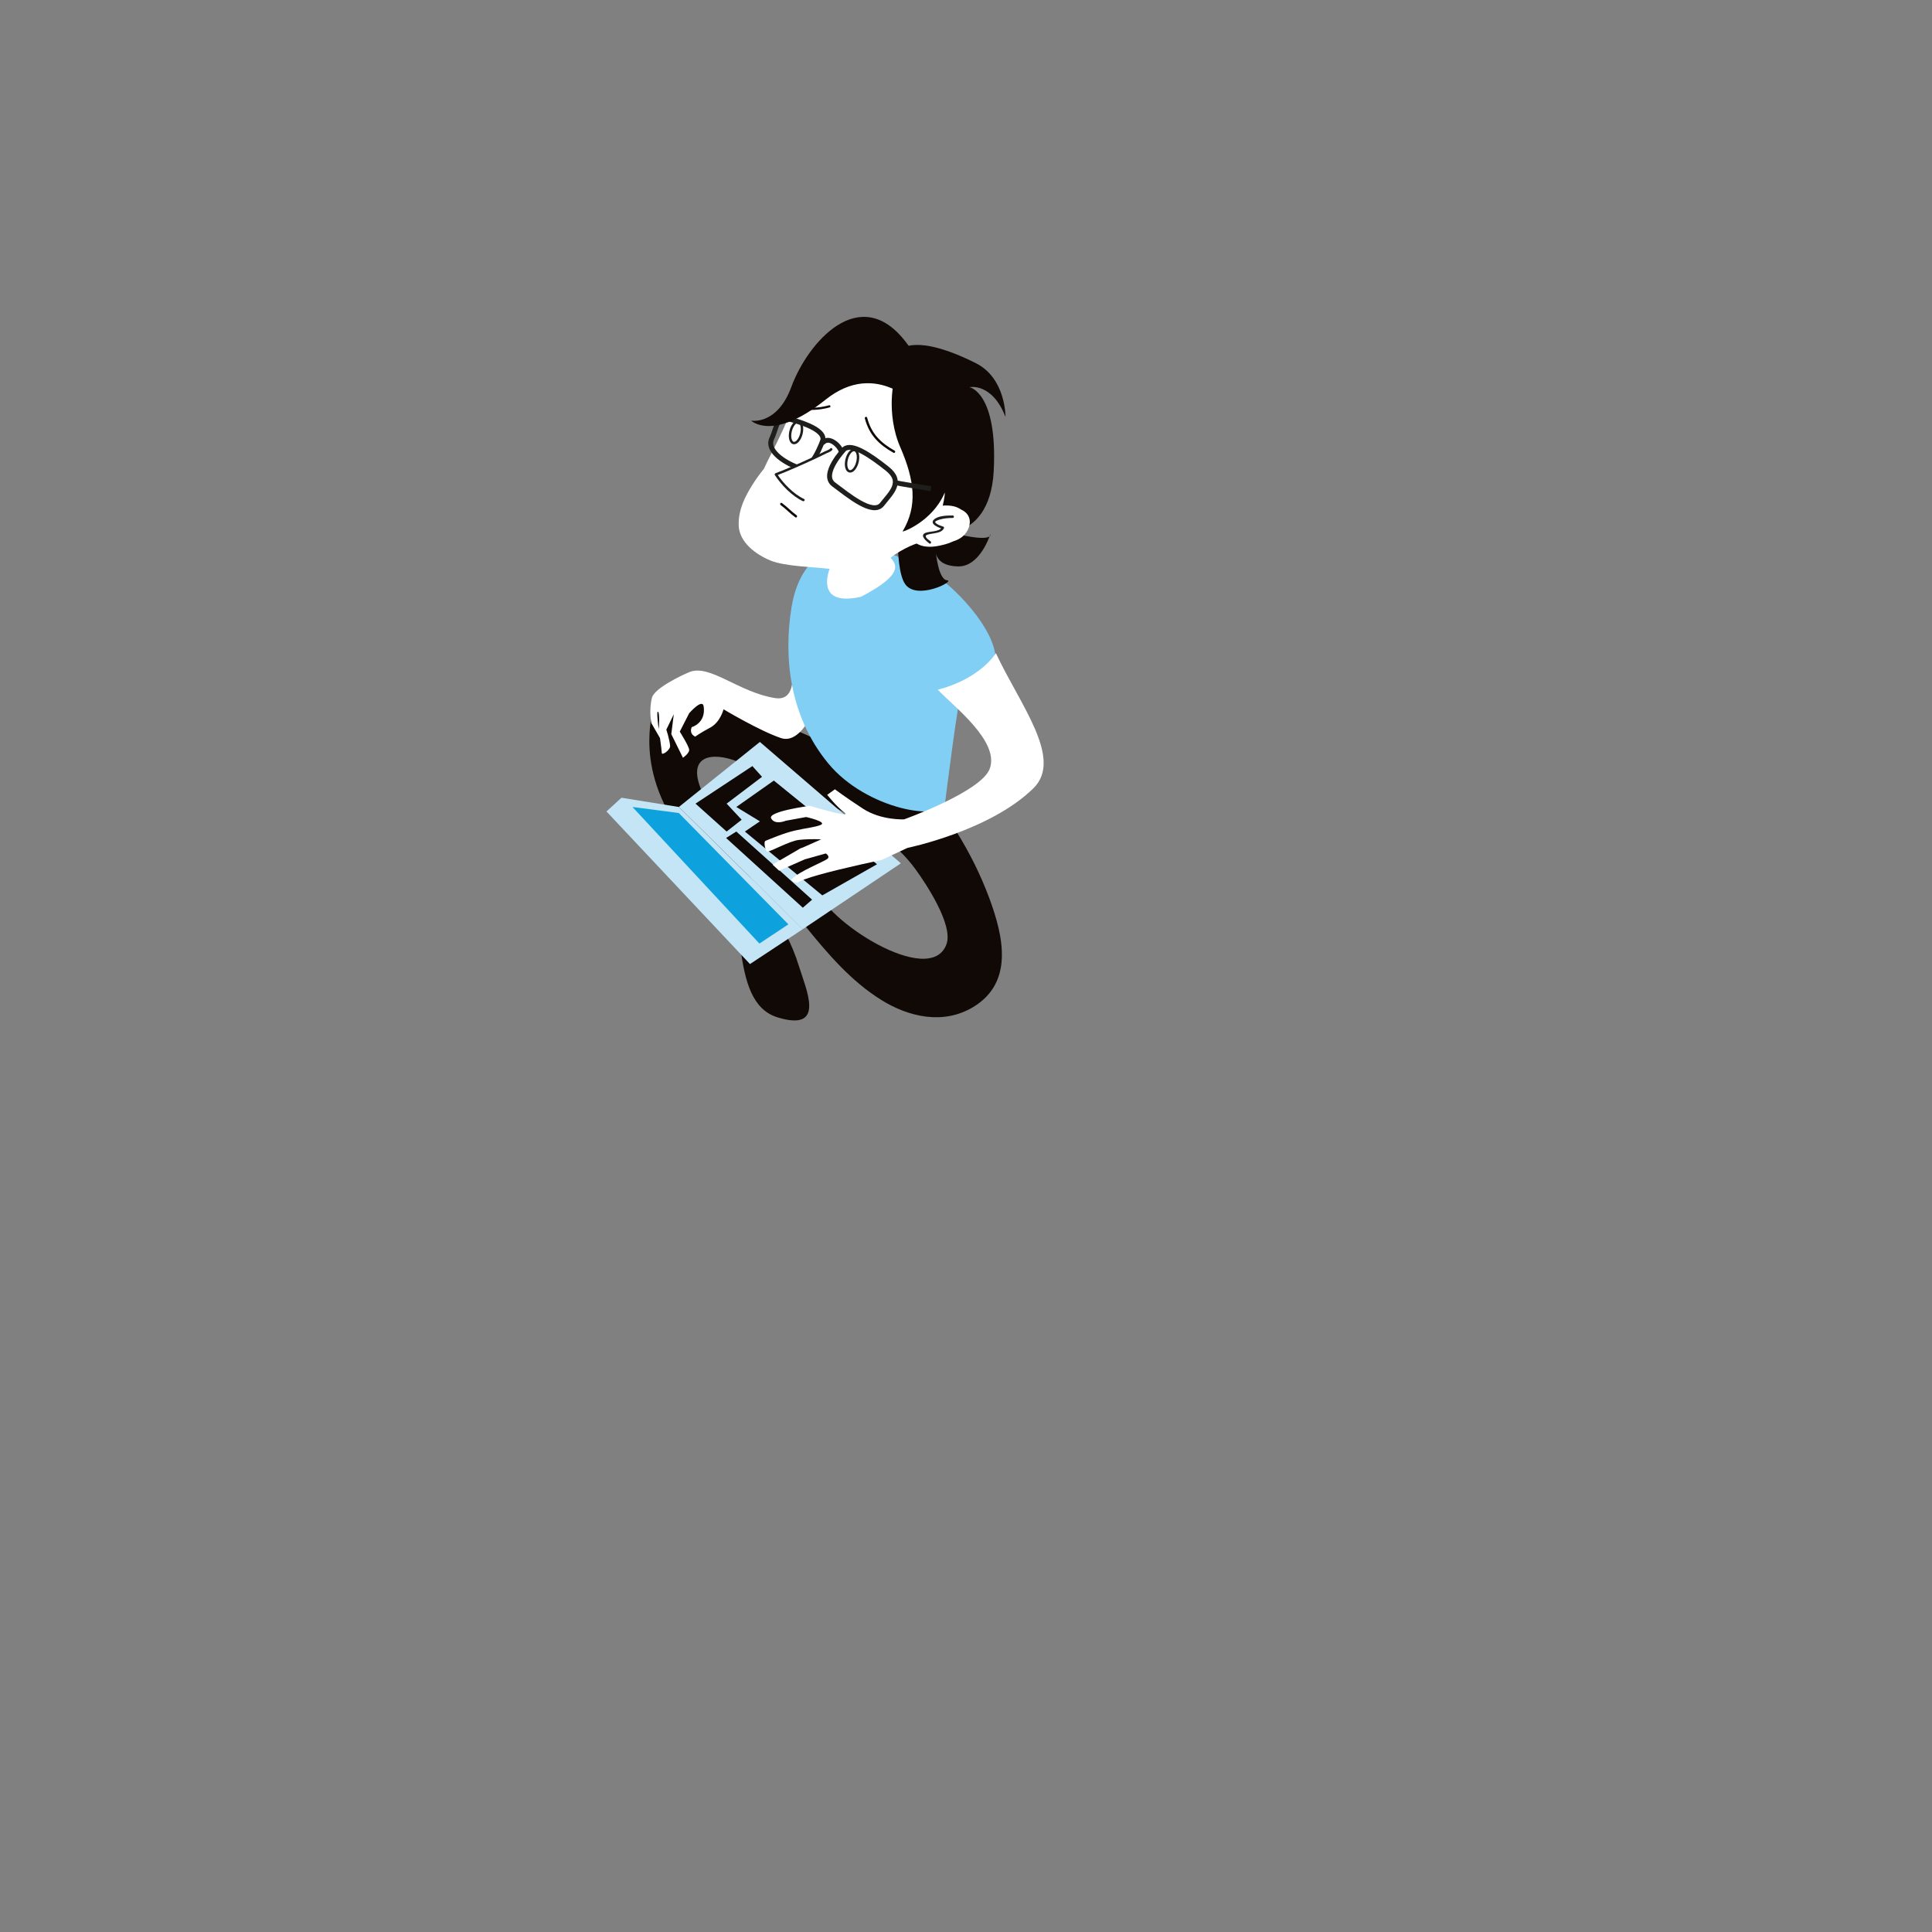 <?xml version="1.0" encoding="utf-8"?>
<!-- Generator: Adobe Illustrator 16.0.4, SVG Export Plug-In . SVG Version: 6.00 Build 0)  -->
<!DOCTYPE svg PUBLIC "-//W3C//DTD SVG 1.1//EN" "http://www.w3.org/Graphics/SVG/1.1/DTD/svg11.dtd">
<svg version="1.1" id="Layer_1" xmlns="http://www.w3.org/2000/svg" xmlns:xlink="http://www.w3.org/1999/xlink" x="0px" y="0px"
	 width="789.965px" height="789.966px" viewBox="0 0 789.965 789.966" enable-background="new 0 0 789.965 789.966"
	 xml:space="preserve">
<rect x="0" y="0" width="789.965" height="789.966" fill="#808080" stroke="none"/>
<g>
	<path fill="#110906" d="M293.255,356.554c13.754,12.354,3.586,52.992,24.708,59.441c19.89,6.072,11.647-11.38,8.64-21.156
		c-5.698-18.52-17.159-30.019-26.111-46.772c22.732,17.421,35.31,45.426,59.729,60.722c11.326,7.097,25.562,10.312,37.699,2.982
		c16.648-10.056,12.361-28.858,6.704-44.23c-3.586-9.747-8.26-19.082-13.775-27.874c-3.802-6.059-2.907-10.109-5.998-14.986
		c-10.108-15.934-54.683-48.405-35.042-18.54c8.424,12.808-80.27-42.918-83.3-14.312
		C265.946,297.141,258.678,325.491,293.255,356.554z M333.825,362.801c-2.135-11.19-10.17-19.848-19.922-27.133
		c-11.272-8.422-26.244-10.621-26.244-10.621c-7.965-16.592,3.719-17.746,14.021-13.623c14.138,5.658,28.504,12.856,41.989,19.938
		c11.695,6.142,22.699,13.194,30.623,24.007c4.479,6.112,15.486,22.813,12.731,30.632
		C380.518,404.448,336.308,375.814,333.825,362.801C333.606,361.653,334.188,364.702,333.825,362.801z"/>
	<polygon fill="#C3E5F6" points="277.565,329.962 254.111,326.182 247.97,331.793 306.652,394.185 328.255,379.923 	"/>
	<path fill="#FFFFFF" d="M323.356,269.641c0,0,4.026,17.431-6.377,15.802c-15.063-2.356-26.785-14.12-35.184-10.601
		c-2.975,1.249-14.241,6.506-15.234,10.504c-1.309,5.262-0.221,10.35-0.221,10.35l3.521,6.097c0,0-1.707-10.78-0.874-10.78
		c0.805,0,0.492,6.521,0.355,7.08c-0.006,0.025,1.253,8.653,1.253,9.771c0,1.227,3.517-1.198,3.399-2.87
		c-0.183-2.607-1.547-6.652-1.547-6.652l3.054-6.31l-1.019,8.142l4.77,9.665c0,0,2.543-1.767,2.543-3.194s-3.851-7.488-3.851-7.488
		l3.851-7.531c0,0,5.414-6.215,5.919-2.811c1.018,6.883-4.871,8.501-4.871,8.501s-1.323,2.517,1.41,3.876
		c0,0,2.088-1.524,6.106-3.663c4.207-2.24,5.482-7.507,5.482-7.507s14.943,8.931,23.545,11.779
		c8.603,2.851,15.622-14.201,16.771-21.864C337.308,272.275,323.356,269.641,323.356,269.641z"/>
	<polygon fill="#C3E5F6" points="368.352,352.993 328.255,379.923 277.565,329.962 310.706,303.369 	"/>
	<polygon fill="#0DA2DD" points="322.357,377.951 310.508,385.803 258.612,329.962 277.565,332.439 	"/>
	<polygon fill="#110906" points="304.564,340.003 336.226,366.106 358.593,353.383 316.41,319.162 301.07,329.962 310.706,335.835 	
		"/>
	<polygon fill="#110906" points="307.635,313.241 311.585,317.627 297.106,328.594 303.247,335.177 297.106,340.003 
		284.384,328.594 	"/>
	<polygon fill="#110906" points="301.07,340.003 296.888,342.635 328.255,371.151 332.055,367.867 	"/>
	<path fill="#82CFF5" d="M386.424,328.272c-1.091,7.744-32.142,2.86-47.785-16.15c-15.849-19.263-18.28-43.35-15.03-63.592
		c2.509-15.617,13.384-39.114,57.411-14.216c8.457,4.782,26.08,22.661,26.073,35.326c-0.002,6.489-12.672,9.397-13.493,10.783
		C392.008,283.11,386.424,328.272,386.424,328.272z"/>
	<path fill="#110906" d="M383.417,200.957c0,0-3.998,14.852,9.419,17.754c13.421,2.903,12.095-0.293,12.095-0.293
		s-4.101,13.32-13.142,13.181c-9.042-0.136-9.104-5.699-9.104-5.699s0.992,11.118,4.553,11.358
		c3.56,0.241-12.611,8.551-17.247,1.405c-4.637-7.143-2.608-34.014-1.818-34.269C368.962,204.137,383.417,200.957,383.417,200.957"
		/>
	<path fill="#FFFFFF" d="M381.126,150.593c-9.222-8.547-22.936-16.046-35.842-13.099c-12.03,2.747-16.978,17.78-20.756,27.842
		c-2.657,7.059-5.885,13.747-9.306,20.471c-0.945,1.854-1.93,3.817-2.861,5.852c-1.649,2.071-3.233,4.202-4.66,6.48
		c-3.234,5.157-5.762,10.298-5.667,16.48c0.113,7.101,7.053,12.093,12.878,14.523c6.055,2.525,17.911,2.634,24.31,3.455
		c0,0-6.484,15.816,12.858,11.398c17.751-9.282,14.386-13.186,12.088-15.979c4.681-3.679,11.818-6.653,12.956-6.187
		c6.041,2.476,7.447-10.724,10.514-16.485c3.13-5.884,5.511-12.446,6.037-19.056c0.275-0.714,0.554-1.429,0.795-2.159
		C398.833,170.862,390.429,159.218,381.126,150.593z"/>
	<path fill="#110906" d="M366.341,154.065c-0.902-0.072-4.227,14.955,1.734,28.703c5.965,13.749,7.136,24.139,1,34.489
		c-0.321,0.543,12.146-3.975,17.132-15.663c0.525-1.229-0.985,11.014-4.926,13.866c-3.942,2.853,23.406,9.123,25.04-22.963
		c1.635-32.088-9.906-34.187-9.906-34.187s9.24-1.994,14.716,12.169c0,0,0.2-15.788-12.103-21.969
		c-25.153-12.64-30.983-5.438-30.983-5.438"/>
	<path fill="#FFFFFF" d="M385.27,206.768c1.422-0.162,2.908-0.117,4.435,0.189c1.141,0.229,2.237,0.704,3.202,1.35
		c2.795,1.257,4.449,3.811,3.218,7.404c-0.992,2.885-3.383,4.749-6.365,5.635c-0.982,0.474-2.037,0.871-3.188,1.184
		c-3.317,0.901-7.562,1.775-11.152,0.046c-1.132-0.546-1.632-1.422-1.681-2.263c-1.138-0.637-2.056-1.561-2.347-2.58
		C377.112,215.346,381.235,211.087,385.27,206.768z"/>
	<path fill="none" stroke="#1E1E1C" stroke-miterlimit="10" d="M327.68,177.331c-0.585,2.397-2.047,4.097-3.266,3.799
		c-1.217-0.299-1.727-2.483-1.139-4.881c0.589-2.397,2.054-4.096,3.27-3.799C327.761,172.751,328.272,174.936,327.68,177.331z"/>
	<path fill="none" stroke="#1E1E1C" stroke-miterlimit="10" d="M350.594,188.913c-0.585,2.397-2.047,4.097-3.266,3.799
		c-1.217-0.299-1.727-2.483-1.139-4.881c0.589-2.397,2.054-4.096,3.27-3.799C350.675,184.333,351.187,186.518,350.594,188.913z"/>
	<path fill="none" stroke="#1E1E1C" stroke-width="2.01" stroke-miterlimit="10" d="M345.212,183.637
		c0,0-9.901,10.352-4.296,14.469c5.61,4.115,15.96,12.92,19.741,8.105c3.776-4.812,8.938-9.195,2.016-14.653
		C355.758,186.099,348.349,181.056,345.212,183.637z"/>
	<path fill="none" stroke="#1E1E1C" stroke-width="2.01" stroke-miterlimit="10" d="M336.421,180.061
		c0,0-4.482,12.912-9.407,11.329c-4.927-1.586-13.963-6.623-11.452-12.098c2.512-5.472,1.628-9.449,7.993-7.716
		C329.922,173.311,337.417,176.339,336.421,180.061z"/>
	<g>
		<path fill="#FFFFFF" d="M339.853,183.702c0.021,0.322-13.766,6.901-22.598,10.281c1.859,2.989,8.205,9.176,11.254,10.477"/>
		<g>
			<path fill="#1E1E1C" d="M339.418,183.449c-0.227,0.376-1.797,0.935-2.289,1.181c-1.82,0.912-3.664,1.775-5.51,2.632
				c-4.77,2.216-9.591,4.343-14.499,6.237c-0.286,0.11-0.492,0.444-0.3,0.738c2.642,4.055,6.998,8.587,11.435,10.657
				c0.583,0.272,1.094-0.594,0.507-0.868c-4.246-1.981-8.536-6.4-11.073-10.296c-0.1,0.246-0.2,0.492-0.3,0.738
				c4.99-1.925,9.885-4.094,14.739-6.338c1.974-0.912,3.938-1.845,5.882-2.818c0.632-0.317,1.882-0.702,2.277-1.356
				C340.623,183.399,339.753,182.895,339.418,183.449L339.418,183.449z"/>
		</g>
	</g>
	<g>
		<g>
			<path fill="#1E1E1C" d="M389.547,210.773c-2.213,0.004-5.858,0.032-7.616,1.627c-2.137,1.938,2.211,3.438,3.443,3.876
				c-0.117-0.206-0.234-0.412-0.351-0.618c-0.774,1.852-5.114,1.535-6.737,2.271c-2.406,1.091,0.744,3.557,1.698,4.284
				c0.516,0.393,1.015-0.48,0.507-0.868c-0.651-0.497-3.04-2.053-1.41-2.666c0.9-0.339,1.912-0.433,2.853-0.602
				c1.493-0.268,3.406-0.59,4.059-2.152c0.111-0.266-0.119-0.536-0.351-0.618c-1.035-0.368-2.505-0.75-3.222-1.685
				c-0.423-0.552,1.65-1.131,1.908-1.206c1.676-0.491,3.479-0.635,5.219-0.639C390.195,211.777,390.195,210.771,389.547,210.773
				L389.547,210.773z"/>
		</g>
	</g>
	<g>
		<g>
			<path fill="#1E1E1C" d="M337.3,181.551c1.809-1.829,5.123,1.487,5.65,3.176c0.385,1.233,2.326,0.707,1.938-0.534
				c-0.989-3.167-5.988-7.12-9.01-4.064C334.966,181.051,336.387,182.473,337.3,181.551L337.3,181.551z"/>
		</g>
	</g>
	<path fill="#110906" d="M377.133,167.367c-1.579-0.673-18.421-20.906-39.669-3.873c-21.483,17.219-30.345,8.492-30.345,8.492
		s10.623,2.047,16.453-13.797c6.609-17.973,27.995-43.049,46.909-18.203C389.397,164.833,377.133,167.367,377.133,167.367z"/>
	<g>
		<g>
			<path fill="#110906" d="M365.797,184.273c-5.681-3.216-9.521-6.922-11.23-13.472c-0.161-0.616-1.113-0.354-0.952,0.263
				c1.77,6.784,5.773,10.715,11.684,14.062C365.854,185.439,366.351,184.586,365.797,184.273L365.797,184.273z"/>
		</g>
	</g>
	<g>
		<g>
			<path fill="#110906" d="M339.009,165.713c-4.493,1.226-8.433,1.257-12.996,0.549c-0.566-0.088-0.809,0.777-0.238,0.865
				c4.717,0.732,8.828,0.719,13.473-0.549C339.805,166.426,339.568,165.56,339.009,165.713L339.009,165.713z"/>
		</g>
	</g>
	<path fill="none" stroke="#1E1E1C" stroke-width="2.01" stroke-miterlimit="10" d="M365.419,197.144
		c1.297,0.552,15.211,2.657,15.211,2.657"/>
	<g>
		<g>
			<path fill="#110906" d="M319.209,206.532c2.119,1.501,3.873,3.483,5.992,4.986c0.521,0.369,1.013-0.487,0.498-0.853
				c-2.118-1.502-3.872-3.485-5.992-4.986C319.187,205.311,318.694,206.167,319.209,206.532L319.209,206.532z"/>
		</g>
	</g>
	<path fill="#FFFFFF" d="M407.224,267.09c-8.176,11.627-23.801,14.897-23.801,14.897c6.541,6.904,25.394,21.122,21.264,32.347
		c-3.456,9.388-35.002,20.686-35.002,20.686s-9.39,0.494-16.865-4.389c-7.477-4.883-11.445-7.9-11.445-7.9l-3.145,2.271
		c0,0,3.716,4.738,7.064,7.255c3.348,2.52-14.148-2.77-14.148-2.77s-17.423,2.289-15.835,5.151c1.587,2.861,5.966,0.954,5.966,0.954
		l8.344-1.526c0,0,8.875,1.996,5.914,3.244c-2.195,0.925-6.053,1.279-10.494,2.288c-4.505,1.024-9.972,3.365-12.021,4.197
		c-0.982,0.401,0,4.389,0.766,4.389c1.505,0.001,8.953-4.346,12.974-4.769c4.988-0.528,8.967-0.191,8.967-0.191l-7.517,3.34
		c-0.381,0.091-0.749,0.233-1.093,0.419l-11.232,6.543l2.67,2.48l10.531-4.636l8.577-2.402c0,0,1.978,1.229,0.57,2.269
		c-1.597,1.177-11.45,5.072-14.427,8.125c-0.853,0.876,2.032,1.73,2.189,1.604c1.006-0.802,4.496-2.039,8.776-3.242
		c10.323-2.905,25.755-6.105,25.755-6.105l10.507-4.919c0,0,33.757-6.911,51.524-24.396
		C434.915,310.142,416.829,287.84,407.224,267.09z"/>
</g>
<g>
</g>
<g>
</g>
<g>
</g>
<g>
</g>
<g>
</g>
<g>
</g>
</svg>
